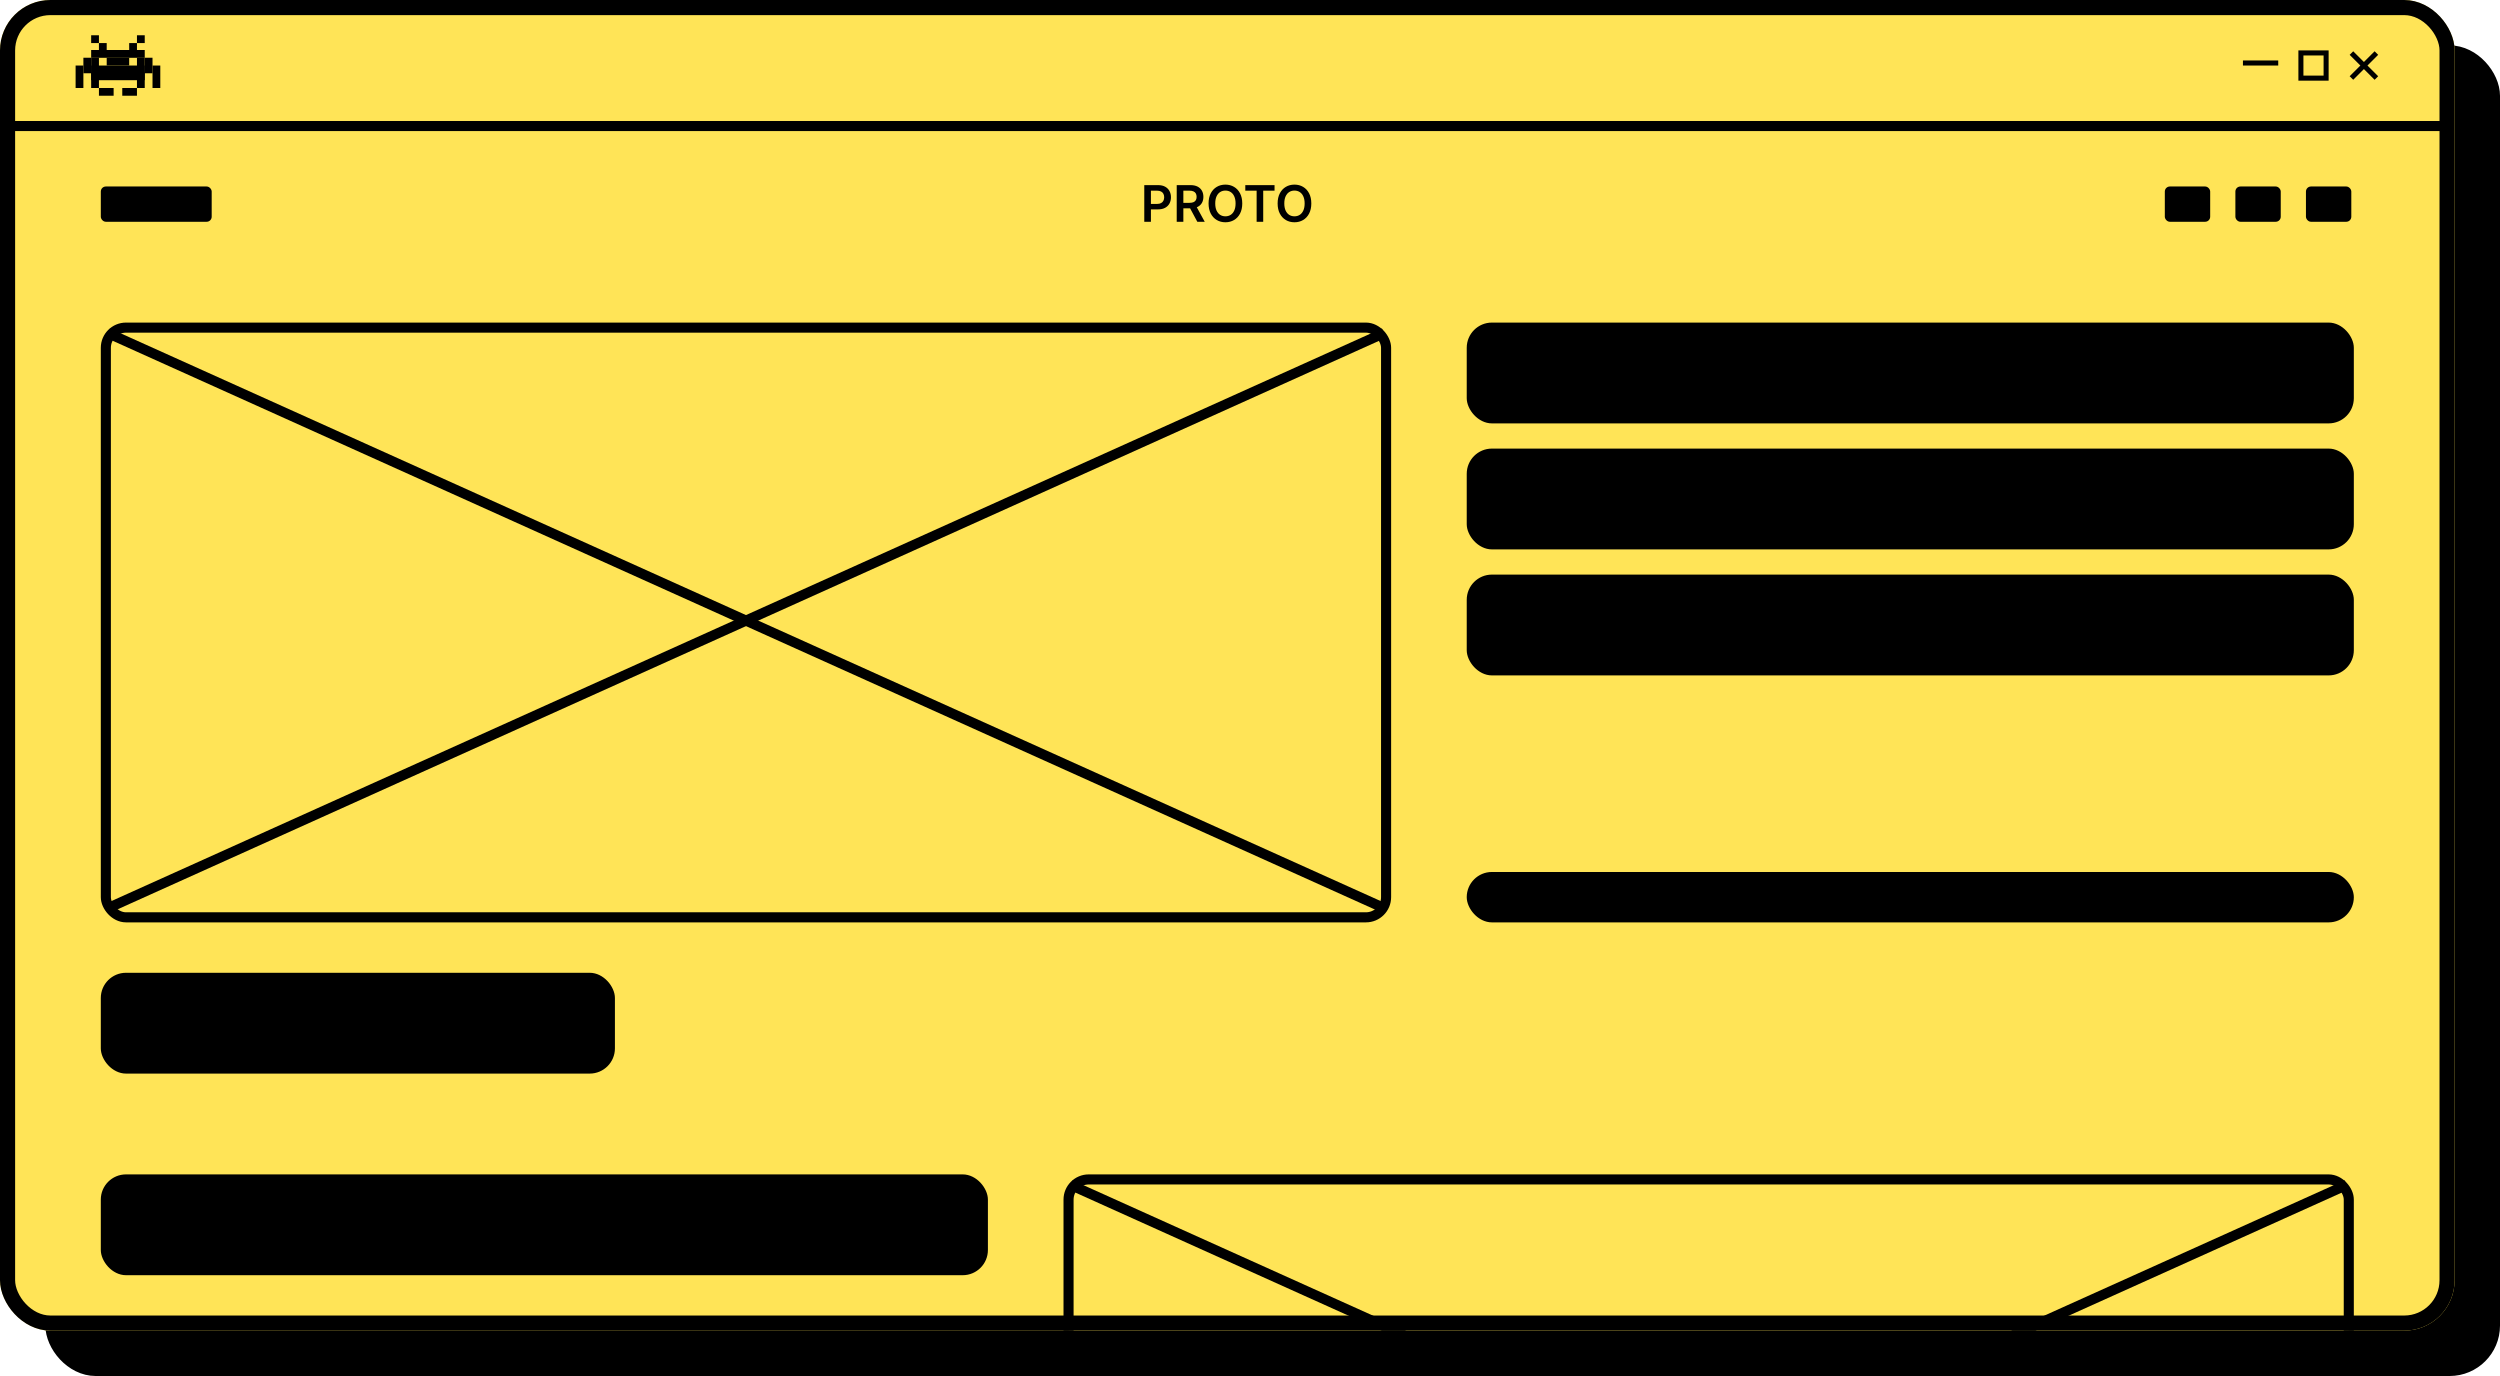 <svg width="496" height="273" viewBox="0 0 496 273" fill="none" xmlns="http://www.w3.org/2000/svg">
<rect x="10.5" y="10.5" width="484" height="261" rx="8.5" fill="black" stroke="black" stroke-width="3"/>
<g clip-path="url(#clip0_2672_14188)">
<rect width="487" height="264" rx="10" fill="#FFE457"/>
<line x1="-8.74228e-08" y1="25" x2="485" y2="25" stroke="black" stroke-width="2"/>
<line x1="445" y1="12.5" x2="452" y2="12.5" stroke="black"/>
<rect x="456.5" y="10.5" width="5" height="5" stroke="black"/>
<line x1="466.525" y1="15.475" x2="471.475" y2="10.525" stroke="black"/>
<line x1="466.525" y1="10.529" x2="471.475" y2="15.479" stroke="black"/>
<path d="M227.025 44V36.727H229.752C230.311 36.727 230.78 36.831 231.158 37.04C231.54 37.248 231.827 37.535 232.021 37.899C232.218 38.261 232.316 38.673 232.316 39.135C232.316 39.601 232.218 40.016 232.021 40.378C231.825 40.74 231.535 41.025 231.151 41.234C230.768 41.44 230.296 41.543 229.734 41.543H227.927V40.459H229.557C229.884 40.459 230.151 40.403 230.359 40.289C230.568 40.175 230.722 40.019 230.821 39.82C230.923 39.621 230.974 39.393 230.974 39.135C230.974 38.877 230.923 38.65 230.821 38.453C230.722 38.257 230.567 38.104 230.356 37.995C230.148 37.884 229.879 37.828 229.55 37.828H228.342V44H227.025ZM233.46 44V36.727H236.188C236.746 36.727 237.215 36.824 237.594 37.019C237.975 37.213 238.263 37.485 238.457 37.835C238.653 38.183 238.752 38.589 238.752 39.053C238.752 39.52 238.652 39.925 238.453 40.268C238.257 40.609 237.967 40.873 237.583 41.06C237.2 41.244 236.729 41.337 236.17 41.337H234.228V40.243H235.992C236.319 40.243 236.587 40.198 236.795 40.108C237.003 40.016 237.157 39.882 237.257 39.707C237.358 39.529 237.409 39.311 237.409 39.053C237.409 38.795 237.358 38.575 237.257 38.393C237.155 38.208 237 38.068 236.791 37.974C236.583 37.877 236.314 37.828 235.985 37.828H234.778V44H233.46ZM237.218 40.705L239.018 44H237.548L235.779 40.705H237.218ZM246.463 40.364C246.463 41.147 246.316 41.818 246.023 42.377C245.731 42.934 245.334 43.36 244.829 43.656C244.328 43.952 243.758 44.099 243.121 44.099C242.485 44.099 241.914 43.952 241.41 43.656C240.908 43.357 240.51 42.93 240.217 42.374C239.925 41.815 239.78 41.145 239.78 40.364C239.78 39.58 239.925 38.91 240.217 38.354C240.51 37.795 240.908 37.368 241.41 37.072C241.914 36.776 242.485 36.628 243.121 36.628C243.758 36.628 244.328 36.776 244.829 37.072C245.334 37.368 245.731 37.795 246.023 38.354C246.316 38.91 246.463 39.58 246.463 40.364ZM245.138 40.364C245.138 39.812 245.052 39.347 244.879 38.968C244.709 38.587 244.472 38.299 244.169 38.105C243.866 37.909 243.517 37.81 243.121 37.81C242.726 37.81 242.377 37.909 242.074 38.105C241.771 38.299 241.533 38.587 241.36 38.968C241.19 39.347 241.104 39.812 241.104 40.364C241.104 40.915 241.19 41.382 241.36 41.763C241.533 42.142 241.771 42.429 242.074 42.626C242.377 42.82 242.726 42.917 243.121 42.917C243.517 42.917 243.866 42.82 244.169 42.626C244.472 42.429 244.709 42.142 244.879 41.763C245.052 41.382 245.138 40.915 245.138 40.364ZM247.067 37.832V36.727H252.869V37.832H250.621V44H249.315V37.832H247.067ZM260.164 40.364C260.164 41.147 260.017 41.818 259.724 42.377C259.433 42.934 259.035 43.36 258.531 43.656C258.029 43.952 257.459 44.099 256.823 44.099C256.186 44.099 255.615 43.952 255.111 43.656C254.609 43.357 254.211 42.93 253.918 42.374C253.627 41.815 253.481 41.145 253.481 40.364C253.481 39.58 253.627 38.91 253.918 38.354C254.211 37.795 254.609 37.368 255.111 37.072C255.615 36.776 256.186 36.628 256.823 36.628C257.459 36.628 258.029 36.776 258.531 37.072C259.035 37.368 259.433 37.795 259.724 38.354C260.017 38.91 260.164 39.58 260.164 40.364ZM258.84 40.364C258.84 39.812 258.753 39.347 258.58 38.968C258.41 38.587 258.173 38.299 257.87 38.105C257.567 37.909 257.218 37.81 256.823 37.81C256.427 37.81 256.078 37.909 255.775 38.105C255.472 38.299 255.234 38.587 255.061 38.968C254.891 39.347 254.805 39.812 254.805 40.364C254.805 40.915 254.891 41.382 255.061 41.763C255.234 42.142 255.472 42.429 255.775 42.626C256.078 42.82 256.427 42.917 256.823 42.917C257.218 42.917 257.567 42.82 257.87 42.626C258.173 42.429 258.41 42.142 258.58 41.763C258.753 41.382 258.84 40.915 258.84 40.364Z" fill="black"/>
<rect x="15" y="13" width="1.543" height="4.458" fill="black"/>
<rect x="22.544" y="17.453" width="1.543" height="2.915" transform="rotate(90 22.544 17.453)" fill="black"/>
<rect x="27.173" y="17.453" width="1.543" height="2.915" transform="rotate(90 27.173 17.453)" fill="black"/>
<rect x="18.086" y="11.453" width="1.543" height="6.001" fill="black"/>
<rect x="18.086" y="7" width="1.543" height="1.543" fill="black"/>
<rect x="27.173" y="7" width="1.543" height="1.543" fill="black"/>
<rect x="28.715" y="11.453" width="1.543" height="3.086" fill="black"/>
<rect x="16.544" y="11.453" width="1.543" height="3.086" fill="black"/>
<rect x="25.631" y="8.547" width="1.543" height="1.543" fill="black"/>
<rect x="19.627" y="8.547" width="1.543" height="1.543" fill="black"/>
<rect x="18.086" y="9.922" width="10.63" height="1.543" fill="black"/>
<rect x="18.086" y="14.375" width="10.63" height="1.543" fill="black"/>
<rect x="18.086" y="13" width="10.63" height="1.543" fill="black"/>
<rect x="21.171" y="11.453" width="4.458" height="1.543" fill="black"/>
<rect x="27.173" y="11.453" width="1.543" height="6.001" fill="black"/>
<rect x="30.26" y="13" width="1.543" height="4.458" fill="black"/>
<rect x="429.5" y="37" width="9" height="7" rx="1" fill="black"/>
<rect x="443.5" y="37" width="9" height="7" rx="1" fill="black"/>
<rect x="457.5" y="37" width="9" height="7" rx="1" fill="black"/>
<rect x="20" y="37" width="22" height="7" rx="1" fill="black"/>
<rect x="20" y="193" width="102" height="20" rx="5" fill="black"/>
<rect x="20" y="233" width="176" height="20" rx="5" fill="black"/>
<rect x="291" y="173" width="176" height="10" rx="5" fill="black"/>
<rect x="291" y="64" width="176" height="20" rx="5" fill="black"/>
<rect x="291" y="89" width="176" height="20" rx="5" fill="black"/>
<rect x="291" y="114" width="176" height="20" rx="5" fill="black"/>
<rect x="21" y="65" width="254" height="117" rx="4" fill="#FFE457" stroke="black" stroke-width="2"/>
<line x1="21.411" y1="66.088" x2="274.411" y2="180.088" stroke="black" stroke-width="2"/>
<line x1="21.593" y1="180.096" x2="274.585" y2="66.078" stroke="black" stroke-width="2"/>
<rect x="212" y="234" width="254" height="117" rx="4" fill="#FFE457" stroke="black" stroke-width="2"/>
<line x1="212.411" y1="235.088" x2="465.411" y2="349.088" stroke="black" stroke-width="2"/>
<line x1="212.593" y1="349.096" x2="465.585" y2="235.078" stroke="black" stroke-width="2"/>
</g>
<rect x="1.5" y="1.5" width="484" height="261" rx="8.5" stroke="black" stroke-width="3"/>
<defs>
<clipPath id="clip0_2672_14188">
<rect width="487" height="264" rx="10" fill="white"/>
</clipPath>
</defs>
</svg>
